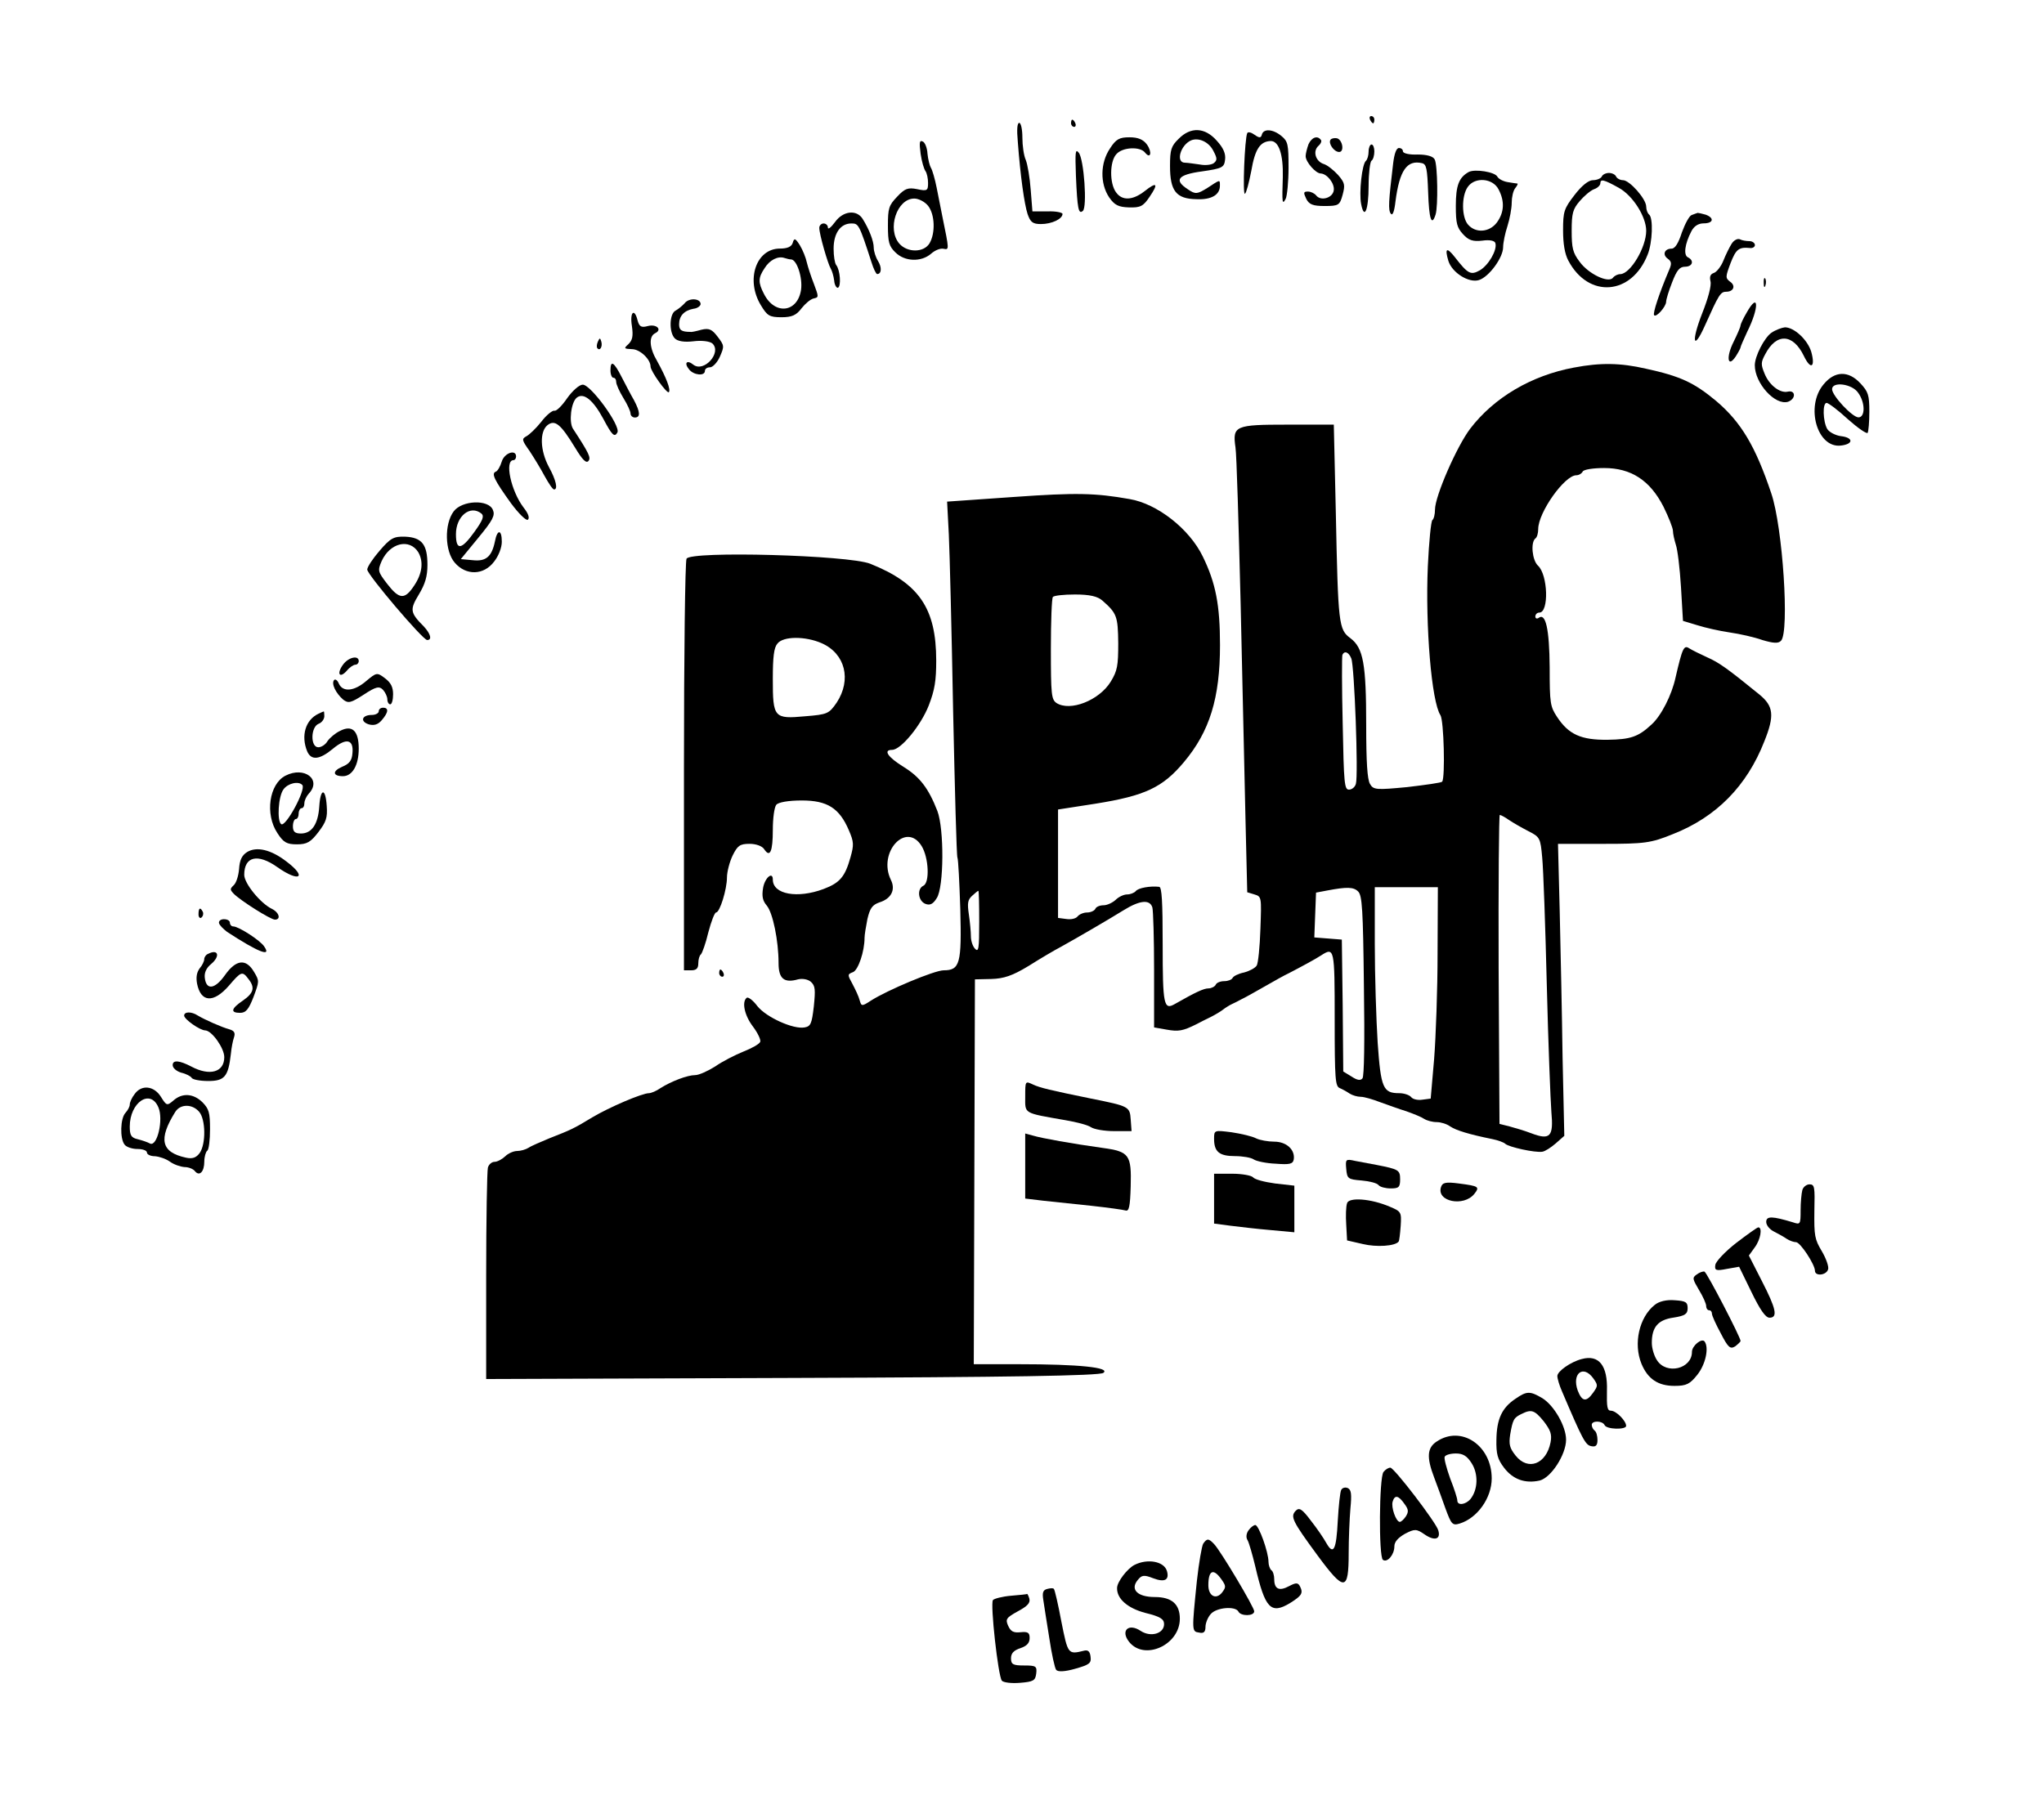 <?xml version="1.0" standalone="no"?>
<!DOCTYPE svg PUBLIC "-//W3C//DTD SVG 20010904//EN"
 "http://www.w3.org/TR/2001/REC-SVG-20010904/DTD/svg10.dtd">
<svg version="1" xmlns="http://www.w3.org/2000/svg"
 width="84" height="74" viewBox="0 0 1640 924" fill="none"
 preserveAspectRatio="xMidYMid meet">
<g transform="matrix(0.1,0,0,-0.1,0,924)"
fill="currentColor">
<path transform="matrix(2.3,0,0,2.9,-11263.2,-11357.4)" d="M 9676.4 7669.2 c 3 -5 8 -10 11 -10 c 2 0 4 5 4 10 c 0 6 -5 10 -11 10 c -5 0 -7 -4 -4 -10 z"/>
<path transform="matrix(2.3,0,0,2.9,-9954.4,-11338.2)" d="M 8064.3 7652.7 c 0 -5 5 -10 11 -10 c 5 0 7 5 4 10 c -3 6 -8 10 -11 10 c -2 0 -4 -4 -4 -10 z"/>
<path transform="matrix(2.3,0,0,2.9,-9805,-11066.8)" d="M 7813.6 7508.2 c 9 -96 23 -173 34 -200 c 10 -23 18 -28 47 -28 c 37 0 75 14 75 28 c 0 4 -24 8 -52 7 l -53 0 l -6 60 c -3 33 -11 70 -17 82 c -7 12 -12 40 -12 62 c 0 23 -5 41 -11 41 c -7 0 -9 -18 -5 -52 z"/>
<path transform="matrix(2.3,0,0,2.9,-10500,-11122)" d="M 8676.8 7535 c -26 -20 -30 -30 -30 -75 c 0 -69 21 -91 92 -92 c 52 -2 82 12 82 37 c 0 18 2 18 -44 -6 c -35 -17 -41 -18 -67 -4 c -51 26 -36 41 49 50 c 70 8 77 11 80 32 c 3 17 -6 33 -29 53 c -41 37 -91 39 -133 5 z m 121 -33 c 14 -21 14 -26 2 -34 c -8 -5 -30 -7 -49 -4 c -19 2 -43 5 -52 5 c -33 0 -16 49 22 62 c 26 8 61 -4 77 -29 z"/>
<path transform="matrix(2.3,0,0,2.9,-10796.8,-11102.5)" d="M 9045.3 7544.3 c -9 -15 -17 -174 -8 -168 c 5 3 14 31 22 63 c 13 61 31 82 68 83 c 28 0 44 -37 42 -100 c -3 -71 -2 -78 10 -60 c 5 8 10 47 10 86 c 0 65 -2 73 -25 88 c -29 19 -62 21 -68 4 c -3 -10 -9 -10 -25 -1 c -12 7 -23 9 -26 5 z"/>
<path transform="matrix(2.3,0,0,2.9,-10198.5,-11071.5)" d="M 8306.2 7490.9 c -34 -40 -35 -97 -3 -135 c 19 -22 33 -27 69 -28 c 40 -1 50 3 72 29 c 32 37 26 43 -17 16 c -42 -26 -79 -27 -100 -3 c -23 25 -22 85 1 105 c 21 20 83 22 100 5 c 20 -20 26 1 7 22 c -13 14 -31 20 -61 20 c -35 0 -47 -5 -68 -31 z"/>
<path transform="matrix(2.3,0,0,2.9,-11054.9,-11082.4)" d="M 9371.2 7506.5 c -5 -11 -10 -26 -10 -33 c 0 -16 35 -48 53 -48 c 22 -1 49 -28 45 -47 c -4 -21 -45 -30 -61 -14 c -6 6 -19 11 -29 11 c -16 0 -16 -3 -6 -20 c 10 -16 24 -20 64 -20 c 49 0 53 2 63 31 c 9 27 8 33 -16 55 c -15 13 -37 27 -49 30 c -29 7 -40 35 -20 50 c 9 6 13 14 9 17 c -12 13 -32 7 -43 -12 z"/>
<path transform="matrix(2.3,0,0,2.9,-11107.4,-11220.6)" d="M 9470.9 7566.7 c -9 -10 12 -34 30 -34 c 19 0 12 34 -8 38 c -8 1 -18 0 -22 -4 z"/>
<path transform="matrix(2.3,0,0,2.9,-9270.8,-10917.5)" d="M 7242.3 7423.3 c 4 -22 12 -43 17 -48 c 5 -6 9 -20 9 -33 c 0 -21 -3 -23 -38 -17 c -32 5 -43 2 -70 -21 c -29 -24 -32 -32 -32 -80 c 0 -46 4 -57 26 -74 c 33 -26 90 -27 124 -4 c 14 10 33 16 44 14 c 20 -3 20 -4 -4 89 c -5 19 -14 55 -20 80 c -6 24 -15 49 -20 55 c -4 5 -10 23 -12 39 c -1 16 -9 32 -17 34 c -11 4 -12 -3 -7 -34 z m 26 -144 c 24 -24 26 -76 5 -104 c -20 -26 -77 -26 -105 -1 c -44 40 -9 125 52 125 c 15 0 37 -9 48 -20 z"/>
<path transform="matrix(2.3,0,0,2.9,-11240.9,-11018.4)" d="M 9661.7 7464.7 c 0 -11 -4 -22 -9 -26 c -14 -8 -25 -89 -17 -120 c 11 -45 26 -16 26 50 c 0 35 5 67 10 70 c 6 3 10 15 10 26 c 0 10 -4 19 -10 19 c -5 0 -10 -9 -10 -19 z"/>
<path transform="matrix(2.3,0,0,2.9,-9987.9,-11023.1)" d="M 8095.9 7398.4 c 5 -92 9 -107 24 -97 c 16 10 4 143 -14 161 c -12 12 -13 3 -10 -64 z"/>
<path transform="matrix(2.3,0,0,2.9,-11444.7,-10990.2)" d="M 9836 7422.2 c -16 -106 -18 -130 -8 -140 c 6 -6 12 6 16 34 c 14 86 40 116 93 106 c 15 -3 18 -15 21 -81 c 3 -73 12 -96 26 -61 c 9 23 7 137 -3 152 c -5 9 -27 14 -60 14 c -28 -1 -51 3 -51 9 c 0 5 -6 9 -14 9 c -9 0 -16 -16 -20 -42 z"/>
<path transform="matrix(2.3,0,0,2.9,-11744.5,-10782.7)" d="M 10229.9 7326.3 c -34 -15 -45 -37 -45 -94 c 0 -48 4 -60 25 -78 c 19 -17 35 -21 67 -18 c 26 3 44 0 46 -7 c 7 -19 -24 -61 -54 -75 c -32 -14 -41 -11 -88 37 c -28 28 -35 24 -22 -11 c 13 -33 72 -62 107 -53 c 35 9 84 62 84 91 c 0 12 7 39 15 58 c 8 20 15 49 15 65 c 0 15 5 33 12 40 c 7 7 10 12 8 13 c -3 0 -18 2 -34 4 c -16 2 -32 9 -36 15 c -8 13 -78 22 -100 13 z m 104 -48 c 22 -33 20 -64 -6 -92 c -26 -27 -73 -30 -100 -6 c -23 20 -24 80 -1 105 c 25 28 87 24 107 -7 z"/>
<path transform="matrix(2.3,0,0,2.9,-12301.5,-10729.8)" d="M 10936.2 7295.4 c -3 -5 -17 -10 -31 -10 c -15 0 -39 -15 -64 -41 c -37 -38 -40 -46 -40 -98 c 0 -37 6 -65 18 -83 c 70 -106 221 -97 277 16 c 17 33 20 102 5 111 c -5 3 -10 13 -10 22 c 0 21 -58 73 -81 73 c -10 0 -21 5 -24 10 c -3 6 -15 10 -25 10 c -10 0 -22 -4 -25 -10 z m 59 -31 c 49 -21 96 -80 96 -119 c 0 -46 -55 -119 -90 -120 c -9 0 -20 -4 -26 -10 c -16 -16 -86 11 -116 44 c -24 25 -28 38 -28 86 c 0 48 4 60 28 82 c 15 14 37 29 50 33 c 12 3 22 11 22 16 c 0 13 12 11 64 -12 z"/>
<path transform="matrix(2.3,0,0,2.9,-8975,-10659.8)" d="M 6815.2 7145.5 c -14 -15 -25 -22 -25 -15 c 0 6 -7 11 -15 11 c -8 0 -15 -6 -15 -12 c 0 -18 30 -100 40 -113 c 4 -5 10 -20 12 -33 c 1 -12 8 -21 13 -20 c 12 4 8 49 -6 63 c -5 5 -9 25 -9 45 c 0 43 24 70 62 70 c 25 0 27 -2 70 -107 c 7 -18 16 -33 20 -33 c 15 0 17 18 3 36 c -8 10 -15 27 -15 37 c 0 18 -16 51 -39 80 c -21 26 -68 22 -96 -9 z"/>
<path transform="matrix(2.3,0,0,2.9,-12632.4,-10569.9)" d="M 11393.6 7133.8 c -8 -2 -23 -24 -34 -48 c -12 -30 -24 -45 -36 -45 c -25 0 -33 -17 -13 -28 c 12 -7 14 -13 6 -28 c -37 -69 -59 -123 -54 -128 c 7 -8 42 24 42 37 c 0 6 9 30 21 54 c 16 33 26 43 45 43 c 26 0 33 17 10 26 c -16 6 -11 37 12 72 c 9 14 24 22 43 22 c 34 0 38 15 7 24 c -13 3 -25 5 -28 5 c -3 -1 -12 -3 -21 -6 z"/>
<path transform="matrix(2.3,0,0,2.9,-8674.3,-10505)" d="M 6536.9 7034.6 c -4 -11 -19 -16 -45 -16 c -83 0 -120 -87 -66 -157 c 22 -29 30 -33 72 -33 c 37 0 52 6 70 25 c 13 13 31 25 42 27 c 18 3 18 4 1 40 c -10 20 -21 47 -25 60 c -3 12 -14 34 -24 47 c -16 20 -20 21 -25 7 z m -6 -46 c 20 0 41 -50 35 -84 c -12 -63 -91 -71 -129 -12 c -21 32 -21 45 2 72 c 18 23 47 34 69 28 c 8 -2 18 -4 23 -4 z"/>
<path transform="matrix(2.3,0,0,2.9,-12805.4,-10409.9)" d="M 11608.5 6999.4 c -8 -10 -21 -31 -29 -47 c -8 -16 -23 -31 -33 -34 c -12 -3 -16 -10 -12 -23 c 4 -12 -8 -47 -29 -89 c -39 -79 -31 -106 10 -33 c 48 85 54 93 74 93 c 26 0 34 17 13 28 c -16 10 -16 13 2 51 c 19 39 29 45 68 42 c 9 -1 17 3 17 8 c 0 6 -9 11 -19 11 c -11 0 -26 2 -33 5 c -8 3 -21 -2 -29 -12 z"/>
<path transform="matrix(2.3,0,0,2.9,-12989.2,-10476.8)" d="M 11800.2 6913.1 c 0 -11 3 -14 6 -6 c 3 7 2 16 -1 19 c -3 4 -6 -2 -5 -13 z"/>
<path transform="matrix(2.3,0,0,2.9,-8298.8,-10183.2)" d="M 5996.2 6756.1 c -8 -7 -22 -16 -31 -20 c -22 -8 -24 -60 -3 -77 c 10 -8 33 -11 65 -8 c 29 3 57 0 66 -6 c 34 -25 -29 -81 -66 -59 c -23 15 -34 5 -15 -13 c 16 -16 55 -19 55 -4 c 0 6 8 10 18 10 c 9 0 25 13 34 29 c 16 29 16 31 -7 55 c -20 21 -30 25 -57 20 c -18 -4 -35 -7 -38 -6 c -32 0 -40 5 -40 21 c 0 23 17 38 50 43 c 14 1 25 8 25 13 c 0 16 -41 18 -56 2 z"/>
<path transform="matrix(2.3,0,0,2.9,-12891.9,-10223)" d="M 11697.9 6743.5 c -12 -16 -21 -32 -21 -35 c 0 -4 -11 -24 -24 -45 c -27 -42 -21 -74 7 -41 c 9 11 17 23 17 25 c 0 3 11 22 23 43 c 43 68 41 114 -2 53 z"/>
<path transform="matrix(2.3,0,0,2.9,-8082,-10107.7)" d="M 5718.3 6667.3 c 5 -28 2 -39 -12 -50 c -17 -12 -16 -13 12 -14 c 28 0 65 -28 65 -48 c 0 -13 58 -77 64 -71 c 7 7 -9 40 -41 86 c -27 36 -30 68 -7 77 c 26 10 5 26 -25 20 c -23 -5 -30 -2 -36 15 c -11 36 -28 24 -20 -15 z"/>
<path transform="matrix(2.3,0,0,2.9,-13078.3,-10023.6)" d="M 11865.8 6619.7 c -25 -14 -58 -65 -58 -90 c 0 -50 71 -112 116 -101 c 28 8 27 33 -1 28 c -27 -5 -65 18 -81 50 c -13 25 -13 31 2 53 c 39 60 97 58 135 -4 c 24 -40 41 -32 26 11 c -13 34 -60 68 -92 68 c -11 -1 -32 -7 -47 -15 z"/>
<path transform="matrix(2.3,0,0,2.9,-7872.9,-10142.5)" d="M 5508.7 6636.1 c -4 -7 -5 -15 -2 -18 c 9 -9 19 4 14 18 c -4 11 -6 11 -12 0 z"/>
<path transform="matrix(2.3,0,0,2.9,-7986.5,-9904.3)" d="M 5602 6474 c 0 -11 5 -20 10 -20 c 6 0 10 -5 10 -12 c 0 -6 11 -26 25 -44 c 14 -18 25 -37 25 -43 c 0 -6 7 -11 15 -11 c 20 0 19 15 -3 48 c -11 15 -30 44 -43 64 c -27 42 -39 48 -39 18 z"/>
<path transform="matrix(2.3,0,0,2.9,-10236.3,-7299.7)" d="M 9941.5 5584.1 c -149 -22 -279 -83 -362 -169 c -47 -49 -123 -187 -123 -224 c 0 -13 -4 -26 -9 -29 c -5 -3 -12 -61 -16 -128 c -9 -166 13 -375 44 -412 c 12 -15 17 -173 6 -184 c -3 -3 -58 -9 -122 -15 c -107 -8 -118 -8 -130 9 c -9 13 -13 59 -13 162 c 0 170 -10 214 -55 241 c -41 24 -43 37 -51 349 l -7 242 l -162 0 c -182 0 -192 -3 -181 -63 c 4 -19 11 -214 18 -433 c 6 -219 14 -489 17 -599 l 6 -199 l 25 -6 c 25 -6 25 -7 21 -95 c -2 -50 -8 -96 -13 -102 c -6 -7 -25 -15 -44 -19 c -19 -3 -37 -10 -40 -15 c -3 -5 -16 -9 -29 -9 c -13 0 -27 -4 -30 -10 c -3 -5 -15 -10 -25 -10 c -17 0 -46 -11 -117 -43 c -39 -18 -43 -4 -43 164 c 0 120 -3 159 -12 160 c -31 3 -74 -3 -82 -12 c -6 -5 -19 -9 -30 -9 c -12 0 -30 -7 -40 -15 c -11 -8 -30 -15 -42 -15 c -13 0 -26 -4 -29 -10 c -3 -5 -16 -10 -29 -10 c -12 0 -27 -5 -33 -11 c -6 -6 -23 -9 -39 -7 l -29 3 l 0 150 l 0 150 l 130 16 c 174 22 235 45 309 115 c 90 85 126 177 126 324 c 0 111 -15 172 -60 245 c -47 77 -159 146 -255 159 c -121 17 -187 18 -402 6 l -235 -13 l 6 -91 c 3 -50 10 -270 15 -489 c 6 -218 12 -401 15 -405 c 3 -5 7 -69 10 -143 c 5 -150 -1 -169 -58 -169 c -32 0 -197 -55 -254 -84 c -31 -16 -33 -16 -39 1 c -3 10 -15 30 -25 45 c -18 26 -18 27 2 33 c 18 6 40 57 40 95 c 0 8 5 32 10 52 c 9 30 17 39 42 46 c 41 10 57 35 40 62 c -47 76 53 163 107 94 c 25 -32 29 -102 6 -110 c -23 -9 -18 -42 7 -50 c 16 -5 27 -1 40 16 c 25 30 26 191 2 241 c -31 63 -61 94 -118 122 c -55 27 -72 47 -40 47 c 31 0 101 68 128 123 c 21 43 26 69 26 124 c 0 145 -60 214 -230 268 c -76 24 -627 36 -641 14 c -5 -8 -9 -267 -9 -576 l 0 -563 l 25 0 c 18 0 25 5 25 19 c 0 11 4 22 9 25 c 5 4 17 31 26 61 c 10 30 22 55 27 55 c 13 0 38 64 38 97 c 0 15 9 43 20 61 c 17 27 25 32 59 32 c 22 0 44 -6 51 -15 c 20 -24 30 -7 30 54 c 0 31 5 62 12 69 c 7 7 42 12 89 12 c 89 0 131 -21 164 -82 c 18 -33 18 -41 6 -75 c -19 -54 -37 -71 -94 -88 c -91 -27 -177 -15 -177 26 c 0 24 -28 5 -34 -23 c -5 -24 -1 -36 13 -49 c 21 -20 41 -97 41 -159 c 0 -43 19 -56 68 -45 c 16 3 35 0 45 -7 c 15 -11 16 -21 10 -68 c -7 -48 -11 -55 -32 -58 c -39 -6 -134 28 -165 59 c -15 16 -32 26 -37 23 c -18 -11 -8 -49 22 -80 c 17 -18 28 -37 25 -42 c -3 -6 -30 -18 -59 -27 c -28 -9 -73 -27 -98 -41 c -26 -13 -57 -24 -70 -24 c -27 0 -83 -17 -121 -36 c -14 -8 -33 -14 -40 -14 c -24 0 -139 -39 -198 -67 c -64 -31 -76 -35 -150 -58 c -30 -10 -63 -21 -72 -26 c -10 -5 -28 -9 -40 -9 c -13 0 -32 -7 -42 -15 c -11 -8 -27 -15 -37 -15 c -9 0 -20 -7 -23 -16 c -3 -9 -6 -144 -6 -300 l 0 -285 l 1068 3 c 750 2 1072 6 1085 14 c 26 15 -86 24 -294 24 l -158 0 l 2 533 l 2 532 l 57 1 c 44 1 74 9 130 36 c 40 20 91 44 113 53 c 59 26 163 74 218 101 c 57 28 92 31 101 8 c 3 -9 6 -87 6 -174 l 0 -158 l 43 -6 c 42 -6 57 -4 105 15 c 12 5 34 14 50 20 c 15 6 34 15 42 20 c 8 5 22 12 30 15 c 8 3 24 9 35 14 c 11 4 47 20 80 35 c 33 15 71 32 85 37 c 39 16 93 39 112 49 c 47 24 48 21 48 -176 c 0 -168 2 -186 18 -191 c 9 -3 25 -10 34 -15 c 10 -5 27 -9 39 -9 c 12 0 42 -7 68 -15 c 25 -7 66 -19 91 -25 c 25 -7 53 -16 62 -21 c 10 -5 29 -9 44 -9 c 14 0 35 -5 47 -12 c 21 -11 66 -22 147 -35 c 19 -3 40 -9 45 -13 c 12 -9 103 -25 129 -22 c 10 1 31 12 47 23 l 30 21 l -6 216 c -2 120 -7 301 -10 405 l -6 187 l 158 0 c 143 0 166 2 243 27 c 151 47 258 133 319 257 c 36 71 32 97 -17 129 c -113 73 -142 89 -182 103 c -25 9 -53 20 -63 25 c -19 10 -24 1 -48 -81 c -13 -48 -50 -106 -84 -130 c -46 -34 -73 -41 -152 -42 c -94 -1 -137 15 -177 63 c -24 29 -26 37 -26 137 c -1 107 -14 153 -39 137 c -6 -3 -11 -1 -11 4 c 0 6 6 11 14 11 c 34 0 30 105 -5 130 c -20 15 -26 64 -9 75 c 6 3 10 15 10 26 c 0 46 92 149 133 149 c 9 0 19 5 22 10 c 3 6 37 10 75 10 c 94 0 160 -34 207 -107 c 18 -29 33 -59 33 -67 c 0 -8 5 -25 10 -38 c 6 -13 14 -65 18 -117 l 7 -94 l 50 -12 c 28 -7 78 -16 113 -20 c 35 -4 86 -13 114 -21 c 38 -9 56 -10 65 -2 c 30 24 6 315 -34 408 c -55 130 -105 197 -193 256 c -76 50 -123 68 -245 89 c -88 16 -158 17 -250 3 z m -1645 -645 c 50 -35 54 -43 55 -118 c 0 -62 -3 -76 -26 -106 c -40 -52 -142 -84 -190 -59 c -17 10 -19 23 -19 149 c 0 76 3 141 7 144 c 3 4 38 7 77 7 c 51 0 79 -5 96 -17 z m -979 -118 c 82 -29 104 -101 52 -164 c -27 -31 -32 -33 -110 -38 c -109 -8 -113 -4 -113 103 c 0 62 4 87 16 98 c 20 21 98 21 155 1 z m 1847 -42 c 11 -21 25 -324 16 -347 c -3 -9 -14 -16 -24 -16 c -16 0 -18 16 -22 183 c -3 100 -3 185 -1 190 c 7 12 22 8 31 -10 z m 550 -447 c 15 -8 46 -22 68 -31 c 40 -16 42 -19 48 -73 c 4 -32 11 -190 16 -352 c 5 -162 13 -321 16 -352 c 8 -68 -4 -79 -70 -59 c -23 7 -57 15 -76 19 l -35 7 l -3 428 c -1 235 1 427 4 427 c 3 0 18 -6 32 -14 z m -526 -198 c 14 -11 17 -50 20 -260 c 3 -157 1 -251 -5 -257 c -7 -7 -19 -5 -38 5 l -29 14 l -2 183 l -3 182 l -48 3 l -48 3 l 3 62 l 3 62 l 40 6 c 67 10 91 10 107 -3 z m 277 -170 c 0 -101 -6 -232 -12 -293 l -12 -110 l -29 -3 c -16 -2 -33 1 -39 7 c -6 6 -25 11 -42 11 c -56 0 -64 14 -75 140 c -5 63 -10 186 -10 273 l 0 157 l 110 0 l 110 0 l -1 -182 z m -1599 86 c 0 -75 -2 -85 -15 -74 c -8 7 -14 22 -14 34 c 0 11 -3 39 -7 60 c -6 32 -4 41 11 52 c 11 8 20 14 22 14 c 2 0 3 -39 3 -86 z"/>
<path transform="matrix(2.3,0,0,2.9,-13307.2,-9792.1)" d="M 12146.9 6396.7 c -64 -61 -22 -177 61 -169 c 44 4 44 22 0 26 c -19 2 -41 11 -48 20 c -15 21 -17 72 -2 72 c 6 0 40 -20 74 -45 c 34 -24 65 -41 69 -38 c 3 4 6 30 6 59 c 0 46 -4 55 -31 78 c -42 36 -90 35 -129 -3 z m 121 -23 c 25 -27 25 -68 1 -68 c -21 0 -92 60 -92 78 c 0 22 70 15 91 -10 z"/>
<path transform="matrix(2.3,0,0,2.9,-7747.7,-9642.8)" d="M 5347.5 6307.7 c -18 -21 -38 -37 -45 -35 c -7 1 -28 -12 -46 -31 c -18 -18 -42 -36 -52 -40 c -16 -7 -16 -10 11 -40 c 15 -18 39 -49 53 -70 c 14 -20 28 -37 33 -37 c 14 0 7 26 -18 62 c -31 46 -33 98 -5 116 c 26 16 46 3 96 -62 c 25 -33 39 -45 47 -37 c 9 9 2 21 -54 89 c -15 18 -7 73 13 86 c 24 15 57 -6 93 -59 c 30 -45 39 -52 49 -37 c 11 19 -93 132 -121 132 c -12 0 -36 -17 -54 -37 z"/>
<path transform="matrix(2.3,0,0,2.9,-7481.4,-9384.3)" d="M 5003.1 6042.7 c -5 -13 -14 -26 -21 -28 c -16 -5 -5 -23 53 -87 c 27 -29 53 -49 59 -46 c 7 5 2 17 -15 34 c -44 46 -67 131 -35 131 c 5 0 9 5 9 10 c 0 21 -41 10 -50 -14 z"/>
<path transform="matrix(2.3,0,0,2.9,-7317.1,-9100.1)" d="M 4763.9 5806.8 c -33 -35 -31 -110 4 -142 c 39 -36 101 -35 137 3 c 16 16 27 39 27 55 c 0 35 -16 35 -24 1 c -11 -42 -31 -56 -77 -52 l -42 3 l 61 59 c 51 49 59 62 51 77 c -15 30 -108 27 -137 -4 z m 97 -6 c 10 -7 5 -18 -24 -50 c -46 -51 -65 -53 -65 -7 c 0 50 50 82 89 57 z"/>
<path transform="matrix(2.3,0,0,2.9,-6995.4,-8826.3)" d="M 4365.6 5603.5 c -24 -22 -43 -45 -43 -52 c 0 -14 194 -195 209 -195 c 18 0 12 17 -11 37 c -49 39 -50 47 -18 89 c 22 29 30 50 30 82 c 0 56 -19 76 -78 78 c -40 1 -51 -4 -89 -39 z m 135 -4 c 19 -26 14 -59 -14 -92 c -33 -40 -52 -39 -94 4 c -33 34 -34 37 -20 63 c 29 51 97 64 128 25 z"/>
<path transform="matrix(2.3,0,0,2.9,-6766,-8401.2)" d="M 4138.2 5141.6 c -23 -25 -12 -39 13 -17 c 10 10 24 17 30 17 c 7 0 12 5 12 10 c 0 17 -36 11 -55 -10 z"/>
<path transform="matrix(2.3,0,0,2.9,-6830.2,-8285.6)" d="M 4247.9 5057.1 c -42 -29 -82 -32 -96 -8 c -5 10 -13 14 -17 10 c -10 -10 6 -36 32 -54 c 18 -11 27 -9 72 14 c 42 22 54 24 67 13 c 8 -7 15 -19 15 -26 c 0 -8 5 -14 10 -14 c 6 0 10 13 10 28 c 0 20 -8 32 -28 44 c -28 17 -30 16 -65 -7 z"/>
<path transform="matrix(2.3,0,0,2.9,-6884.1,-8131.8)" d="M 4314.3 4919.7 c 0 -5 -11 -10 -24 -10 c -35 0 -42 -18 -11 -26 c 18 -4 32 -1 45 11 c 24 22 26 35 5 35 c -8 0 -15 -4 -15 -10 z"/>
<path transform="matrix(2.3,0,0,2.9,-6688.3,-7986.4)" d="M 4019.4 4863.1 c -46 -17 -62 -61 -40 -104 c 14 -26 43 -24 90 7 c 47 31 73 26 68 -13 c -2 -20 -11 -29 -36 -37 c -35 -12 -33 -26 3 -26 c 33 0 55 31 55 76 c 0 50 -23 67 -66 49 c -16 -6 -35 -19 -43 -28 c -7 -10 -22 -17 -32 -17 c -28 0 -27 56 1 65 c 11 3 20 13 20 21 c 0 8 -1 14 -2 13 c -2 0 -10 -3 -18 -6 z"/>
<path transform="matrix(2.3,0,0,2.9,-6540.5,-7654.1)" d="M 3839.5 4576.9 c -57 -23 -72 -107 -28 -159 c 21 -26 33 -31 68 -31 c 35 0 48 6 75 34 c 27 28 32 40 29 72 c -4 51 -22 50 -26 -1 c -4 -49 -26 -75 -64 -75 c -21 0 -28 5 -28 20 c 0 11 5 20 10 20 c 6 0 10 7 10 15 c 0 8 5 15 10 15 c 6 0 10 6 10 14 c 0 7 7 19 15 26 c 47 39 -15 77 -81 50 z m 59 -26 c 13 -13 -59 -118 -74 -108 c -15 9 -10 77 8 96 c 15 17 53 24 66 12 z"/>
<path transform="matrix(2.3,0,0,2.9,-6419.8,-7234)" d="M 3653.2 4220.7 c -18 -9 -26 -22 -28 -47 c -2 -19 -10 -39 -19 -45 c -13 -10 -13 -12 0 -23 c 23 -19 129 -72 144 -72 c 22 0 15 20 -11 30 c -39 15 -96 70 -96 94 c 0 51 47 60 116 21 c 77 -43 105 -28 31 16 c -54 33 -104 42 -137 26 z"/>
<path transform="matrix(2.3,0,0,2.9,-6122.8,-7073)" d="M 3354.6 3992.8 c 0 -8 5 -12 10 -9 c 6 4 8 11 5 16 c -9 14 -15 11 -15 -7 z"/>
<path transform="matrix(2.3,0,0,2.9,-6316.3,-6934.2)" d="M 3510.3 3920.5 c 2 -6 15 -16 28 -24 c 108 -56 156 -71 130 -41 c -13 17 -90 56 -108 56 c -7 0 -12 5 -12 10 c 0 6 -9 10 -21 10 c -11 0 -19 -5 -17 -11 z"/>
<path transform="matrix(2.3,0,0,2.9,-6239.7,-6705.8)" d="M 3438.3 3756.6 c -7 -2 -13 -9 -13 -15 c 0 -5 -7 -17 -16 -25 c -10 -11 -13 -24 -9 -42 c 13 -52 57 -55 111 -6 c 43 40 47 41 68 19 c 24 -24 19 -39 -19 -60 c -41 -22 -45 -34 -10 -34 c 20 0 30 9 47 44 c 20 43 21 44 2 69 c -28 38 -63 35 -102 -9 c -35 -39 -65 -42 -70 -7 c -2 14 5 27 22 38 c 33 22 25 43 -11 28 z"/>
<path transform="matrix(2.3,0,0,2.9,-8409.1,-6746.5)" d="M 6165 3717.6 c 0 -5 5 -10 11 -10 c 5 0 7 5 4 10 c -3 6 -8 10 -11 10 c -2 0 -4 -4 -4 -10 z"/>
<path transform="matrix(2.3,0,0,2.9,-6136,-6352.3)" d="M 3310.2 3464.1 c 0 -10 55 -41 74 -41 c 23 -1 66 -49 66 -74 c 0 -42 -51 -53 -115 -26 c -41 17 -65 19 -65 4 c 0 -8 13 -17 30 -21 c 17 -3 33 -10 36 -14 c 3 -5 29 -9 58 -9 c 57 0 70 12 79 75 c 2 17 7 37 11 46 c 5 12 1 18 -16 22 c -28 6 -87 27 -110 38 c -23 12 -48 11 -48 0 z"/>
<path transform="matrix(2.3,0,0,2.9,-9969.5,-6028.9)" d="M 7911 3128.9 c 0 -49 -9 -45 142 -66 c 37 -5 76 -13 87 -19 c 11 -6 47 -11 81 -11 l 61 0 l -3 32 c -3 36 -6 37 -138 58 c -142 23 -179 30 -203 39 c -27 10 -27 10 -27 -33 z"/>
<path transform="matrix(2.3,0,0,2.9,-5964.2,-5896)" d="M 3062.8 3089.6 c -10 -10 -17 -23 -17 -29 c 0 -6 -7 -16 -15 -23 c -18 -15 -20 -71 -3 -88 c 7 -7 27 -12 45 -12 c 18 0 33 -4 33 -10 c 0 -5 12 -10 28 -10 c 15 -1 38 -7 52 -15 c 14 -8 36 -14 51 -15 c 14 0 30 -5 36 -11 c 16 -16 33 -2 33 26 c 0 13 5 27 10 30 c 6 3 10 30 10 60 c 0 46 -4 56 -26 74 c -32 25 -71 27 -102 5 c -22 -15 -24 -14 -43 10 c -24 31 -68 35 -92 8 z m 83 -37 c 18 -33 -4 -109 -29 -100 c -9 4 -28 9 -43 12 c -23 4 -28 11 -28 35 c 0 67 72 106 100 53 z m 142 -12 c 23 -21 24 -89 2 -114 c -12 -13 -25 -17 -48 -13 c -87 15 -97 51 -37 127 c 18 22 59 22 83 0 z"/>
<path transform="matrix(2.3,0,0,2.9,-10748.9,-5804.9)" d="M 8908.7 2934.5 c 0 -36 18 -48 73 -48 c 26 0 56 -4 65 -9 c 9 -5 44 -11 77 -12 c 49 -3 60 -1 63 12 c 5 27 -26 49 -68 49 c -21 0 -50 4 -63 9 c -14 6 -53 13 -86 17 c -60 6 -61 6 -61 -18 z"/>
<path transform="matrix(2.3,0,0,2.9,-9975.1,-5669.3)" d="M 7913.4 2812.3 l 0 -90 l 63 -6 c 34 -3 109 -9 167 -14 c 58 -5 112 -11 120 -13 c 12 -3 16 10 18 67 c 3 87 -5 96 -97 106 c -109 12 -214 27 -243 34 l -28 6 l 0 -90 z"/>
<path transform="matrix(2.3,0,0,2.9,-11267.7,-5663.4)" d="M 9595.3 2802.3 c 3 -27 6 -29 53 -32 c 28 -2 54 -7 60 -13 c 5 -5 24 -9 42 -9 c 28 0 33 3 33 25 c 0 26 -5 28 -82 40 c -21 3 -54 8 -74 11 c -34 6 -35 5 -32 -22 z"/>
<path transform="matrix(2.3,0,0,2.9,-10747,-5504.6)" d="M 8907.9 2665.2 l 0 -69 l 58 -6 c 31 -3 94 -9 140 -12 l 82 -6 l 0 65 l 0 64 l -67 6 c -37 4 -71 11 -77 17 c -5 5 -38 10 -73 10 l -63 0 l 0 -69 z"/>
<path transform="matrix(2.3,0,0,2.9,-11642.4,-5551.5)" d="M 10088.7 2713.2 c -16 -40 79 -55 116 -19 c 20 20 16 22 -52 29 c -47 5 -59 3 -64 -10 z"/>
<path transform="matrix(2.3,0,0,2.9,-13133.3,-5356.7)" d="M 11997.5 2637.8 c -3 -9 -6 -34 -6 -56 c 0 -39 -1 -40 -27 -33 c -71 17 -93 18 -93 1 c 0 -9 12 -21 28 -27 c 15 -6 35 -15 44 -20 c 10 -5 24 -9 32 -9 c 15 0 66 -62 66 -79 c 0 -16 40 -13 46 4 c 3 7 -7 30 -22 50 c -25 33 -27 43 -26 111 c 2 67 1 74 -17 74 c -10 0 -22 -7 -25 -16 z"/>
<path transform="matrix(2.3,0,0,2.9,-11271.5,-5401)" d="M 9599.9 2616.9 c -4 -9 -5 -35 -3 -59 l 3 -44 l 55 -10 c 47 -9 113 -6 125 7 c 2 2 5 21 7 43 c 3 38 2 40 -37 53 c -67 23 -144 27 -150 10 z"/>
<path transform="matrix(2.3,0,0,2.9,-12907.7,-5128.8)" d="M 11668.9 2413.2 c -39 -24 -72 -52 -73 -61 c -3 -15 2 -17 40 -11 l 43 6 l 43 -70 c 30 -49 49 -71 63 -71 c 30 0 23 25 -27 102 l -45 70 l 20 22 c 21 22 28 56 13 56 c -4 0 -39 -20 -77 -43 z"/>
<path transform="matrix(2.3,0,0,2.9,-12776.4,-4925.5)" d="M 11473.9 2255.7 c -16 -9 -15 -12 8 -43 c 14 -18 25 -38 25 -44 c 0 -7 5 -12 10 -12 c 6 0 10 -4 10 -9 c 0 -6 14 -30 31 -55 c 26 -40 33 -44 50 -36 c 10 6 19 13 19 15 c 0 10 -117 189 -126 192 c -5 1 -17 -2 -27 -8 z"/>
<path transform="matrix(2.3,0,0,2.9,-12578,-4750.3)" d="M 11241 2111 c -54 -34 -75 -107 -46 -163 c 22 -42 58 -61 115 -61 c 42 0 54 5 80 31 c 29 29 41 75 25 92 c -10 10 -44 -12 -44 -29 c 0 -47 -89 -64 -122 -23 c -10 12 -18 33 -18 48 c 0 44 22 64 76 70 c 40 5 49 10 49 26 c 0 17 -7 20 -45 22 c -28 2 -55 -3 -70 -13 z"/>
<path transform="matrix(2.3,0,0,2.9,-12229.4,-4436.3)" d="M 10834.9 1853 c -39 -8 -85 -34 -85 -47 c 0 -7 7 -26 16 -42 c 72 -134 82 -149 102 -152 c 16 -3 22 2 22 17 c 0 11 -4 23 -10 26 c -5 3 -10 10 -10 16 c 0 12 37 12 45 -1 c 7 -12 75 -13 75 -2 c 0 14 -35 42 -53 42 c -13 0 -15 10 -14 55 c 3 70 -28 101 -88 88 z m 40 -53 c 17 -19 17 -21 0 -40 c -24 -27 -39 -25 -54 6 c -21 47 19 72 54 34 z"/>
<path transform="matrix(2.3,0,0,2.9,-11963,-4238.8)" d="M 10487.5 1674.7 c -47 -25 -65 -56 -66 -113 c -1 -40 4 -54 27 -78 c 31 -32 73 -44 124 -35 c 40 8 92 72 92 113 c 0 37 -42 95 -83 115 c -43 20 -54 20 -94 -2 z m 99 -62 c 24 -25 29 -36 24 -58 c -15 -61 -79 -80 -122 -37 c -21 21 -24 31 -19 58 c 9 42 13 47 39 57 c 35 14 46 11 78 -20 z"/>
<path transform="matrix(2.3,0,0,2.9,-11646.5,-4033.2)" d="M 10075.5 1485.7 c -33 -17 -36 -43 -9 -99 c 10 -21 28 -60 40 -87 c 20 -43 24 -47 49 -41 c 62 15 112 71 112 125 c 0 91 -106 148 -192 102 z m 122 -60 c 24 -30 22 -73 -4 -99 c -17 -16 -46 -19 -46 -4 c 0 6 -11 33 -25 61 c -13 29 -22 56 -19 60 c 3 5 20 9 39 9 c 25 0 39 -7 55 -27 z"/>
<path transform="matrix(2.3,0,0,2.9,-11430.3,-3817.4)" d="M 9795.9 1327 c -15 -15 -17 -234 -2 -243 c 15 -9 40 14 40 37 c 0 13 13 24 37 35 c 34 14 40 14 69 -2 c 35 -19 57 -13 47 12 c -9 23 -154 173 -167 173 c -7 0 -17 -5 -24 -12 z m 73 -88 c 15 -16 15 -22 5 -35 c -7 -8 -16 -15 -21 -15 c -13 0 -31 40 -25 56 c 7 19 20 18 41 -6 z"/>
<path transform="matrix(2.3,0,0,2.9,-11040.2,-3687.5)" d="M 9478.9 1232.7 c -4 -6 -9 -44 -12 -85 c -5 -81 -15 -97 -40 -62 c -9 13 -33 41 -54 62 c -31 33 -41 37 -53 27 c -19 -16 -12 -28 77 -124 c 93 -100 108 -99 108 6 c 0 40 3 96 6 124 c 5 41 3 52 -9 57 c -9 3 -19 1 -23 -5 z"/>
<path transform="matrix(2.3,0,0,2.9,-10836.8,-3522.9)" d="M 9066.8 1063.7 c -8 -9 -9 -20 -3 -27 c 5 -7 17 -40 27 -73 c 34 -116 54 -133 121 -101 c 40 20 47 27 35 46 c -7 11 -14 11 -38 1 c -35 -15 -52 -8 -52 19 c 0 10 -4 22 -10 25 c -5 3 -10 14 -10 23 c 0 27 -34 102 -46 102 c -6 0 -17 -7 -24 -15 z"/>
<path transform="matrix(2.3,0,0,2.9,-10610.1,-3435.7)" d="M 8810.4 997 c -5 -7 -15 -53 -22 -103 c -18 -140 -18 -140 8 -143 c 16 -3 22 2 22 16 c 0 10 8 26 18 35 c 20 19 87 23 97 7 c 8 -13 55 -13 55 1 c 0 11 -117 167 -140 186 c -19 16 -25 16 -38 1 z m 63 -98 c 17 -19 17 -22 3 -37 c -21 -21 -48 -10 -48 20 c 0 41 17 48 45 17 z"/>
<path transform="matrix(2.3,0,0,2.9,-10282.3,-3307.9)" d="M 8428.4 894.3 c -25 -10 -61 -47 -61 -64 c -1 -30 37 -56 99 -69 c 52 -10 65 -17 65 -31 c 0 -26 -46 -37 -81 -19 c -43 23 -72 1 -41 -30 c 53 -53 177 -9 177 64 c 0 40 -28 60 -87 60 c -61 0 -87 21 -60 47 c 14 14 22 15 54 5 c 40 -12 57 -5 48 20 c -10 27 -68 35 -113 17 z"/>
<path transform="matrix(2.3,0,0,2.9,-9924.2,-3198.4)" d="M 7968.3 790 c -15 -3 -18 -10 -14 -30 c 3 -15 12 -63 21 -106 c 8 -43 19 -83 24 -88 c 6 -6 31 -5 66 3 c 49 11 57 15 54 33 c -2 15 -9 20 -23 17 c -56 -11 -56 -10 -79 81 c -11 47 -23 88 -26 90 c -3 3 -13 2 -23 0 z"/>
<path transform="matrix(2.3,0,0,2.9,-9690.4,-3151.9)" d="M 7740.1 755.1 c -30 -2 -59 -8 -63 -12 c -10 -10 18 -210 31 -223 c 5 -5 33 -8 63 -6 c 47 3 54 6 57 26 c 3 20 -1 22 -42 22 c -39 0 -46 3 -46 20 c 0 14 10 22 33 28 c 22 6 32 14 32 28 c 0 15 -6 18 -32 16 c -24 -2 -34 2 -43 18 c -10 18 -7 22 34 40 c 33 14 44 23 40 35 c -3 8 -7 14 -8 13 c 0 -1 -26 -3 -56 -5 z"/>
</g>
</svg>
